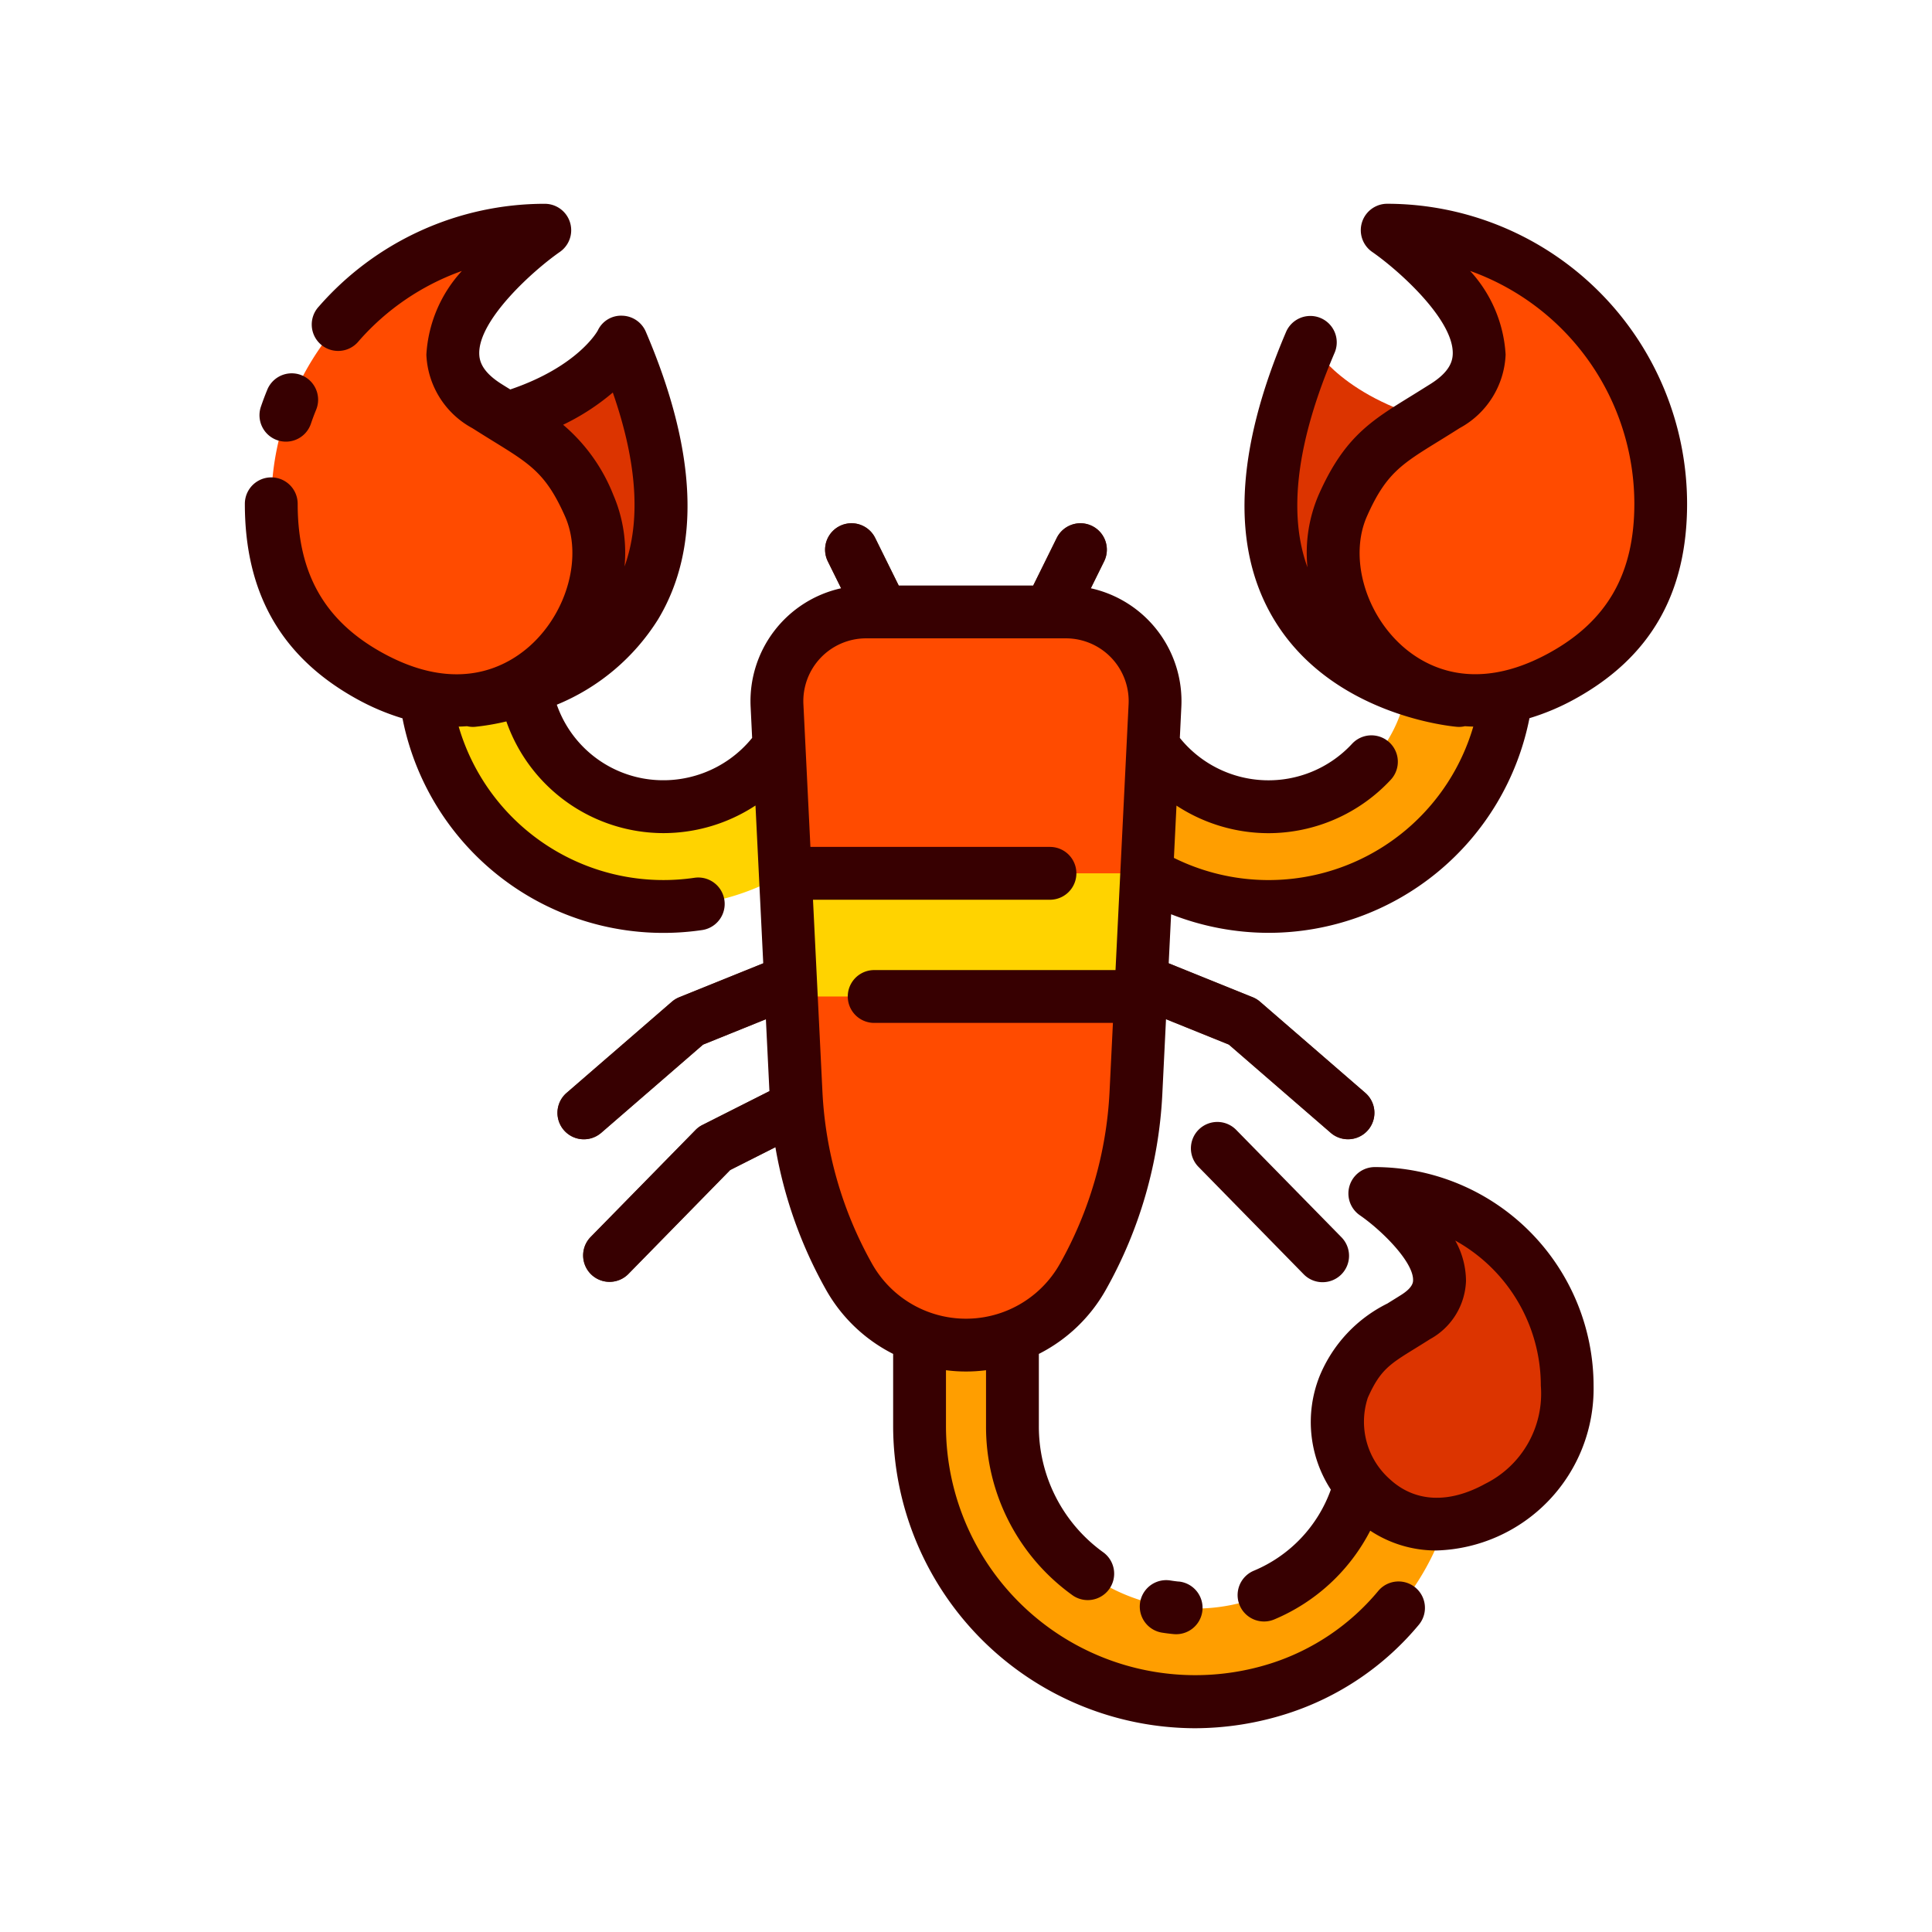 <svg id="Layer_1" height="512" viewBox="0 0 128 128" width="512" xmlns="http://www.w3.org/2000/svg" data-name="Layer 1"><g fill="#663325"><path d="m57.984 35.641a1.75 1.75 0 0 0 -3.138 1.551l2.038 4.124a1.75 1.75 0 1 0 3.138-1.55z"/><path d="m72.36 34.848a1.751 1.751 0 0 0 -2.344.793l-2.038 4.125a1.75 1.75 0 1 0 3.138 1.55l2.038-4.124a1.749 1.749 0 0 0 -.794-2.344z"/><path d="m39.808 75.077 6.776-5.869 7.516-3.036a1.75 1.75 0 0 0 -1.311-3.245l-7.789 3.144a1.76 1.76 0 0 0 -.49.3l-7 6.061a1.75 1.75 0 0 0 2.291 2.645z"/><path d="m53.537 71-6.993 3.529a1.708 1.708 0 0 0 -.462.338l-6.96 7.1a1.75 1.75 0 0 0 2.5 2.449l6.757-6.9 6.734-3.4a1.75 1.75 0 1 0 -1.576-3.116z"/><path d="m90.483 72.432-7-6.061a1.76 1.76 0 0 0 -.49-.3l-8.124-3.28a1.75 1.75 0 0 0 -1.311 3.245l7.854 3.172 6.776 5.869a1.75 1.75 0 0 0 2.291-2.645z"/></g><path d="m79.133 112.747a18.3 18.3 0 0 1 -18.21-18.283v-5.348a3.077 3.077 0 0 1 6.154 0v5.348a12.112 12.112 0 0 0 15.791 11.536 10.949 10.949 0 0 0 7.021-6.9 3.077 3.077 0 1 1 5.829 1.971 17.124 17.124 0 0 1 -10.981 10.79 18.428 18.428 0 0 1 -5.604.886z" fill="#ff9e00"/><path d="m41.062 59.79a15.816 15.816 0 0 1 -12.973-16.032 3.3 3.3 0 1 1 6.606.176 9.237 9.237 0 0 0 7.581 9.359 9.338 9.338 0 0 0 9.229-3.681 3.305 3.305 0 1 1 5.35 3.882 15.979 15.979 0 0 1 -15.793 6.296z" fill="#ffd300"/><path d="m31.329 46.409s19.333-1.6 9.846-23.744c0 0-1.614 3.282-7.609 5.053s-2.237 18.691-2.237 18.691z" fill="#dc3400"/><path d="m24.5 44.78c-4.468-2.464-6.525-6.2-6.525-11.407a18.119 18.119 0 0 1 18.12-18.12s-10.595 7.336-3.855 11.637c3.46 2.21 5.085 2.75 6.794 6.61 2.847 6.421-4.213 16.973-14.534 11.28z" fill="#ff4b00"/><path d="m86.938 59.79a15.816 15.816 0 0 0 12.973-16.032 3.3 3.3 0 1 0 -6.606.176 9.237 9.237 0 0 1 -7.581 9.359 9.338 9.338 0 0 1 -9.224-3.681 3.305 3.305 0 1 0 -5.35 3.882 15.979 15.979 0 0 0 15.788 6.296z" fill="#ff9e00"/><path d="m96.671 46.409s-19.333-1.6-9.846-23.744c0 0 1.614 3.282 7.609 5.053s2.237 18.691 2.237 18.691z" fill="#dc3400"/><path d="m103.5 44.78c4.468-2.464 6.525-6.2 6.525-11.407a18.119 18.119 0 0 0 -18.12-18.12s10.595 7.336 3.855 11.637c-3.46 2.21-5.085 2.75-6.794 6.61-2.847 6.421 4.213 16.973 14.534 11.28z" fill="#ff4b00"/><path d="m71.739 84.6a8.889 8.889 0 0 1 -15.478 0 27.453 27.453 0 0 1 -3.518-12.155l-1.264-25.7a5.911 5.911 0 0 1 5.9-6.2h13.238a5.911 5.911 0 0 1 5.9 6.2l-1.264 25.7a27.453 27.453 0 0 1 -3.514 12.155z" fill="#ff4b00"/><path d="m99.242 99.837a8.413 8.413 0 0 0 4.589-8.022 12.743 12.743 0 0 0 -12.743-12.743s7.447 5.159 2.708 8.184c-2.434 1.554-3.575 1.934-4.778 4.647-2.002 4.518 2.963 11.939 10.224 7.934z" fill="#dc3400"/><path d="m52.427 66.019h23.146l.401-8.16h-23.948z" fill="#ffd300"/><path d="m78.1 104.784c-.2-.02-.39-.046-.584-.077a1.75 1.75 0 0 0 -.557 3.455q.392.063.786.1c.061.006.12.009.18.009a1.75 1.75 0 0 0 .175-3.491z" fill="#370001"/><path d="m18.378 29.167a1.747 1.747 0 0 0 2.22-1.093q.159-.47.347-.926a1.749 1.749 0 1 0 -3.236-1.33c-.152.37-.294.747-.424 1.128a1.751 1.751 0 0 0 1.093 2.221z" fill="#370001"/><path d="m91.908 13.5a1.751 1.751 0 0 0 -1 3.189c1.762 1.22 5.384 4.472 5.341 6.738-.009.465-.167 1.176-1.434 1.986-.479.3-.922.579-1.336.833-2.667 1.644-4.428 2.731-6.116 6.54a9.717 9.717 0 0 0 -.74 4.8c-1.31-3.588-.71-8.362 1.807-14.235a1.75 1.75 0 0 0 -3.217-1.378c-3.386 7.912-3.66 14.327-.813 19.06 3.828 6.363 11.787 7.092 12.124 7.12q.074.006.147.006a1.712 1.712 0 0 0 .381-.046c.185.011.37.023.557.025a14.128 14.128 0 0 1 -19.834 8.7l.17-3.465a11.136 11.136 0 0 0 6.096 1.827 11.081 11.081 0 0 0 8.105-3.544 1.75 1.75 0 1 0 -2.571-2.375 7.545 7.545 0 0 1 -11.408-.393l.1-2.059a7.66 7.66 0 0 0 -6-7.855l.88-1.781a1.75 1.75 0 0 0 -3.138-1.551l-1.557 3.15h-8.911l-1.557-3.15a1.75 1.75 0 0 0 -3.138 1.551l.88 1.781a7.66 7.66 0 0 0 -5.995 7.855l.1 2.059a7.575 7.575 0 0 1 -7.231 2.685 7.468 7.468 0 0 1 -5.71-4.885 14.332 14.332 0 0 0 6.71-5.655c2.849-4.736 2.575-11.148-.814-19.057a1.748 1.748 0 0 0 -1.562-1.06 1.7 1.7 0 0 0 -1.617.977c-.012.024-1.288 2.379-5.8 3.91-.208-.13-.4-.246-.622-.388-1.266-.809-1.425-1.52-1.434-1.984-.045-2.254 3.579-5.515 5.342-6.741a1.751 1.751 0 0 0 -1-3.188 19.874 19.874 0 0 0 -14.964 6.8 1.75 1.75 0 1 0 2.635 2.3 16.374 16.374 0 0 1 6.836-4.65 8.955 8.955 0 0 0 -2.352 5.548 5.811 5.811 0 0 0 3.051 4.87c.5.316.954.6 1.382.863 2.478 1.528 3.505 2.16 4.754 4.978 1.158 2.615.187 6.277-2.258 8.519-1.513 1.386-4.8 3.3-9.835.523-3.834-2.115-5.62-5.253-5.62-9.875a1.75 1.75 0 0 0 -3.5 0c0 5.949 2.43 10.182 7.43 12.939a15.483 15.483 0 0 0 3.014 1.274 17.614 17.614 0 0 0 19.851 14.028 1.75 1.75 0 0 0 -.51-3.463 14.134 14.134 0 0 1 -15.618-10.018c.187 0 .371-.014.556-.025a1.729 1.729 0 0 0 .382.046q.073 0 .147-.006a15.654 15.654 0 0 0 2.074-.357 11.042 11.042 0 0 0 10.411 7.4 11.129 11.129 0 0 0 6.094-1.829l.514 10.454-5.567 2.25a1.76 1.76 0 0 0 -.49.3l-7 6.061a1.75 1.75 0 0 0 2.291 2.645l6.776-5.869 4.165-1.683.234 4.767-4.439 2.24a1.708 1.708 0 0 0 -.462.338l-6.96 7.1a1.75 1.75 0 0 0 2.5 2.449l6.757-6.9 3-1.515a29.355 29.355 0 0 0 3.356 9.45 10.553 10.553 0 0 0 4.445 4.246v4.759a20.052 20.052 0 0 0 19.96 20.041 20.18 20.18 0 0 0 6.136-.963 18.8 18.8 0 0 0 8.731-5.89 1.75 1.75 0 0 0 -2.688-2.242 15.306 15.306 0 0 1 -7.11 4.8 16.516 16.516 0 0 1 -21.529-15.742v-3.683a10.281 10.281 0 0 0 2.654 0v3.683a13.726 13.726 0 0 0 5.683 11.193 1.75 1.75 0 1 0 2.064-2.826 10.261 10.261 0 0 1 -4.247-8.367v-4.763a10.553 10.553 0 0 0 4.435-4.243 29.359 29.359 0 0 0 3.743-12.93l.246-5.006 4.165 1.683 6.776 5.869a1.75 1.75 0 0 0 2.291-2.645l-7-6.061a1.76 1.76 0 0 0 -.49-.3l-5.564-2.247.16-3.248a17.7 17.7 0 0 0 6.454 1.231 17.63 17.63 0 0 0 17.287-14.221 15.483 15.483 0 0 0 3.014-1.274c5-2.757 7.43-6.99 7.43-12.939a19.894 19.894 0 0 0 -19.866-19.869zm-54.6 14.641a15.227 15.227 0 0 0 3.292-2.135c1.617 4.649 1.865 8.5.777 11.526a9.692 9.692 0 0 0 -.743-4.744 11.727 11.727 0 0 0 -3.325-4.645zm32.906 55.6a7.139 7.139 0 0 1 -12.43 0 25.844 25.844 0 0 1 -3.294-11.381l-.627-12.75h15.7a1.75 1.75 0 0 0 0-3.5h-15.871l-.464-9.453a4.159 4.159 0 0 1 4.155-4.365h13.234a4.159 4.159 0 0 1 4.155 4.365l-.866 17.613h-15.989a1.75 1.75 0 0 0 0 3.5h15.817l-.225 4.589a25.844 25.844 0 0 1 -3.294 11.381zm32.443-40.492c-5.036 2.775-8.323.863-9.835-.523-2.445-2.242-3.416-5.9-2.258-8.519 1.249-2.818 2.276-3.45 4.754-4.978.428-.264.886-.547 1.382-.863a5.811 5.811 0 0 0 3.051-4.87 8.955 8.955 0 0 0 -2.351-5.546 16.4 16.4 0 0 1 10.88 15.423c-.002 4.622-1.788 7.76-5.622 9.875z" fill="#370001"/><path d="m87.628 84.949a1.75 1.75 0 0 0 1.25-2.974l-6.96-7.1a1.75 1.75 0 1 0 -2.5 2.449l6.96 7.105a1.744 1.744 0 0 0 1.25.52z" fill="#370001"/><path d="m91.088 77.322a1.75 1.75 0 0 0 -1 3.188c1.5 1.036 3.554 3.108 3.532 4.3 0 .132-.009.484-.769.969-.334.213-.644.4-.932.582a9.322 9.322 0 0 0 -4.5 4.831 8.215 8.215 0 0 0 .752 7.5 9.168 9.168 0 0 1 -5.1 5.371 1.75 1.75 0 1 0 1.348 3.23 12.665 12.665 0 0 0 6.363-5.881 7.9 7.9 0 0 0 4.389 1.311 10.723 10.723 0 0 0 10.408-10.911 14.51 14.51 0 0 0 -14.491-14.49zm7.312 20.983c-2.413 1.33-4.656 1.226-6.315-.3a5.084 5.084 0 0 1 -1.464-5.4c.814-1.835 1.447-2.226 3.142-3.27.3-.186.627-.387.978-.611a4.58 4.58 0 0 0 2.385-3.853 5.518 5.518 0 0 0 -.713-2.68 11 11 0 0 1 5.671 9.617 6.667 6.667 0 0 1 -3.684 6.497z" fill="#370001"/></svg>